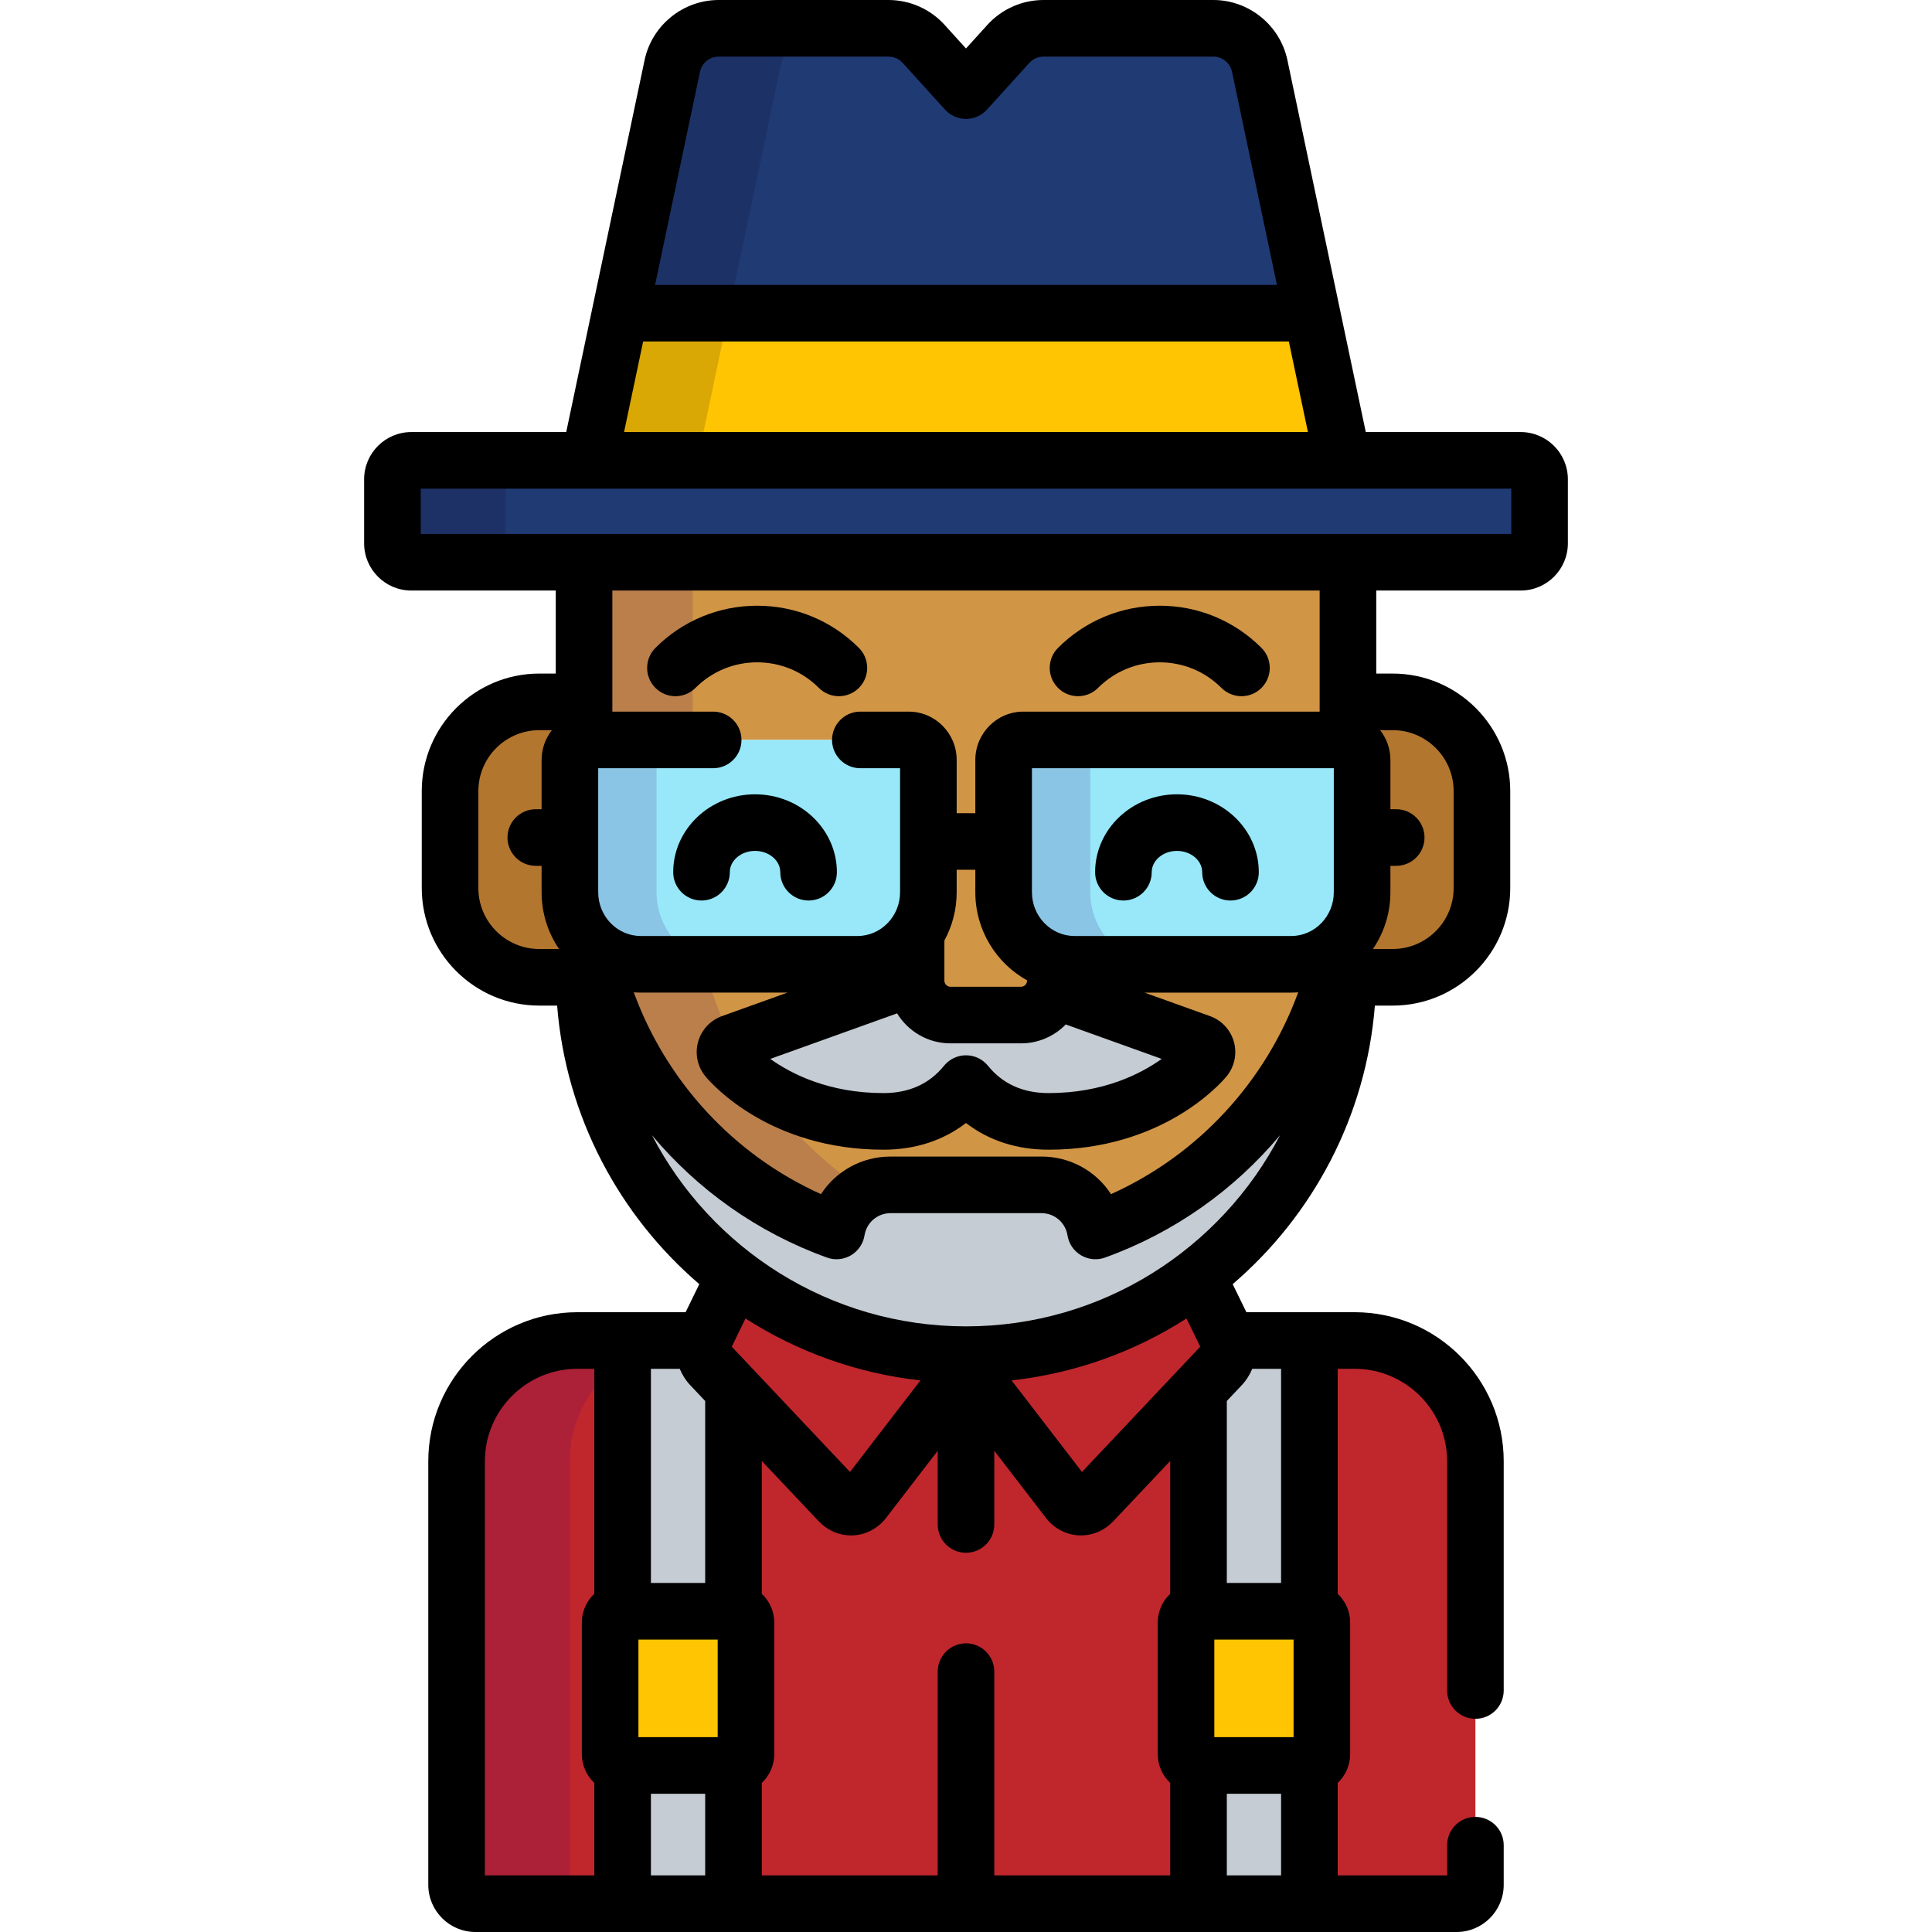 <?xml version="1.0" encoding="iso-8859-1"?>
<!-- Generator: Adobe Illustrator 19.0.0, SVG Export Plug-In . SVG Version: 6.00 Build 0)  -->
<svg version="1.1" id="Capa_1" xmlns="http://www.w3.org/2000/svg" xmlns:xlink="http://www.w3.org/1999/xlink" x="0px" y="0px"
	 viewBox="0 0 512 512" style="enable-background:new 0 0 512 512;" xml:space="preserve">
<path style="fill:#C0272D;" d="M359,355.25h-33.629c0.465,2.293-0.171,5.018-1.71,6.648l-34.071,36.091
	c-1.888,2-4.805,1.853-6.481-0.327l-24.06-31.27c-1.677-2.18-4.421-2.18-6.098,0l-24.059,31.27c-1.677,2.18-4.593,2.327-6.482,0.327
	l-34.073-36.091c-1.54-1.63-2.174-4.355-1.71-6.648H153c-17.645,0-32,14.355-32,32V499.5c0,2.761,2.239,5,5,5h260
	c2.762,0,5-2.239,5-5V387.25C391,369.605,376.645,355.25,359,355.25z"/>
<g style="opacity:0.15;">
	<path style="fill:#3D0072;" d="M151,499.5V387.25c0-17.645,14.355-32,32-32h-30c-17.645,0-32,14.355-32,32V499.5
		c0,2.761,2.239,5,5,5h30C153.239,504.5,151,502.261,151,499.5z"/>
</g>
<g>
	<path style="fill:#C5CCD3;" d="M325.371,355.25c0.465,2.293-0.171,5.018-1.71,6.648l-6.042,6.4V427H347v-71.75H325.371z"/>
	<rect x="317.62" y="467.86" style="fill:#C5CCD3;" width="29.381" height="36.637"/>
	<path style="fill:#C5CCD3;" d="M188.338,361.898c-1.54-1.63-2.174-4.355-1.71-6.648H165V427h29.38v-58.702L188.338,361.898z"/>
	<rect x="165" y="467.86" style="fill:#C5CCD3;" width="29.38" height="36.637"/>
</g>
<g>
	<path style="fill:#FFC502;" d="M161.69,464.863c0,1.65,1.35,3,3,3h30.001c1.65,0,3-1.35,3-3V430c0-1.65-1.35-3-3-3H164.69
		c-1.65,0-3,1.35-3,3V464.863z"/>
	<path style="fill:#FFC502;" d="M314.31,464.863c0,1.65,1.35,3,3,3h30c1.65,0,3-1.35,3-3V430c0-1.65-1.35-3-3-3h-30
		c-1.65,0-3,1.35-3,3V464.863z"/>
</g>
<path style="fill:#C0272D;" d="M317.344,338.291C300.322,351.28,279.064,359,256,359s-44.322-7.72-61.344-20.709l-7.557,15.478
	c-1.206,2.471-0.649,6.129,1.239,8.129l34.073,36.091c1.888,2,4.805,1.853,6.482-0.327l24.059-31.27c1.677-2.18,4.421-2.18,6.098,0
	l24.06,31.27c1.677,2.18,4.594,2.327,6.481,0.327l34.071-36.091c1.888-2,2.445-5.658,1.239-8.129L317.344,338.291z"/>
<g>
	<path style="fill:#B2762F;" d="M154.781,257.78v-9.933c0.02,0.027,0.042,0.052,0.061,0.079c-2.382-3.202-3.813-7.173-3.813-11.489
		v-35.04c0-2.409,1.589-4.421,3.752-5.069v-10.325h-11.865c-13.059,0-23.646,10.587-23.646,23.646v25.701
		c0,13.059,10.586,23.645,23.646,23.645h11.881C154.792,258.589,154.781,258.186,154.781,257.78z"/>
	<path style="fill:#B2762F;" d="M369.085,186.002h-11.866v10.324c2.163,0.648,3.752,2.661,3.752,5.07v35.04
		c0,4.315-1.432,8.287-3.814,11.489c0.021-0.026,0.042-0.051,0.062-0.078v9.933c0,0.406-0.011,0.809-0.016,1.213h11.882
		c13.06,0,23.645-10.586,23.645-23.645v-25.701C392.729,196.589,382.145,186.002,369.085,186.002z"/>
</g>
<path style="fill:#D19546;" d="M154.781,149v47.327c0.468-0.141,0.954-0.239,1.467-0.239h84.562c2.881,0,5.219,2.377,5.219,5.309
	v35.04c0,10.539-8.429,19.113-18.791,19.113h-57.417c-5.161,0-9.84-2.129-13.24-5.565c6.734,35.393,31.886,64.258,65.116,76.227
	C222.797,319.294,228.772,314,236,314h40c7.227,0,13.203,5.294,14.302,12.212c33.231-11.969,58.382-40.833,65.116-76.227
	l0.001-0.001c-3.398,3.438-8.078,5.566-13.238,5.566h-57.417c-10.362,0-18.793-8.575-18.793-19.114v-35.04
	c0-2.931,2.338-5.309,5.219-5.309h84.563c0.513,0,0.998,0.099,1.467,0.239V149H154.781z"/>
<path style="fill:#203A74;" d="M408,144c0,2.75-2.25,5-5,5H109c-2.75,0-5-2.25-5-5v-17c0-2.75,2.25-5,5-5h294c2.75,0,5,2.25,5,5V144
	z"/>
<g style="opacity:0.15;">
	<path style="fill:#330068;" d="M221.698,326.212c0.734-4.618,3.647-8.502,7.648-10.581c-20.957-13.754-36.506-35.071-42.751-60.081
		h-16.772c-5.161,0-9.84-2.129-13.24-5.565C163.316,285.378,188.468,314.243,221.698,326.212z"/>
	<path style="fill:#330068;" d="M156.248,196.088h27.314V149h-28.781v47.327C155.249,196.187,155.735,196.088,156.248,196.088z"/>
</g>
<path style="fill:#C5CCD3;" d="M319.774,278.119c-0.225-0.827-0.84-1.492-1.646-1.781l-38.805-13.934
	c-1.097,3.796-4.605,6.596-8.742,6.596h-18.708c-5.007,0-9.102-4.097-9.102-9.103v-1.118l-48.9,17.559
	c-0.806,0.289-1.421,0.954-1.645,1.781c-0.226,0.826-0.033,1.712,0.516,2.368c0.568,0.683,14.222,16.692,41.386,16.692
	c9.073,0,16.561-3.446,21.872-10.015c5.31,6.569,12.799,10.015,21.872,10.015c27.163,0,40.817-16.01,41.386-16.692
	C319.806,279.831,319.998,278.945,319.774,278.119z"/>
<path style="fill:#203A74;" d="M355.859,122L333.836,17.468c-1.225-5.81-6.35-9.968-12.287-9.968h-45.014
	c-3.545,0-6.924,1.498-9.305,4.125l-11.229,12.39l-11.232-12.39c-2.379-2.626-5.76-4.124-9.305-4.124h-45.012
	c-5.938,0-11.064,4.158-12.289,9.968L156.14,122H355.859z"/>
<polygon style="fill:#FFC502;" points="347.643,83 164.357,83 156.14,122 355.859,122 "/>
<path style="opacity:0.15;fill:#0B0116;enable-background:new    ;" d="M184.859,122l22.023-104.532
	c1.225-5.81,6.352-9.968,12.289-9.968h-28.719c-5.938,0-11.064,4.158-12.289,9.968L156.14,122H184.859z"/>
<g style="opacity:0.15;">
	<path style="fill:#0B0116;" d="M134,144v-17c0-2.75,2.25-5,5-5h-30c-2.75,0-5,2.25-5,5v17c0,2.75,2.25,5,5,5h30
		C136.25,149,134,146.75,134,144z"/>
</g>
<path style="fill:#C5CCD3;" d="M355.418,249.985c-6.734,35.393-31.885,64.258-65.116,76.227C289.203,319.294,283.227,314,276,314
	h-40c-7.228,0-13.203,5.294-14.302,12.212c-33.23-11.969-58.381-40.834-65.116-76.227c-0.655-0.662-1.247-1.384-1.801-2.137v9.933
	C154.781,313.683,200.1,359,256,359c55.902,0,101.219-45.317,101.219-101.22v-9.933
	C356.665,248.601,356.072,249.323,355.418,249.985z"/>
<path style="fill:#98E8F9;" d="M169.822,255.55c-10.363,0-18.792-8.575-18.792-19.113v-35.04c0-2.931,2.338-5.309,5.219-5.309
	h84.562c2.881,0,5.219,2.377,5.219,5.309v35.04c0,10.539-8.429,19.113-18.791,19.113L169.822,255.55L169.822,255.55z"/>
<g style="opacity:0.15;">
	<path style="fill:#3D0072;" d="M174,236.437v-35.04c0-2.931,2.338-5.309,5.219-5.309h-22.971c-2.881,0-5.219,2.377-5.219,5.309
		v35.04c0,10.539,8.429,19.113,18.792,19.113h22.971C182.429,255.55,174,246.975,174,236.437z"/>
</g>
<path style="fill:#98E8F9;" d="M284.764,255.55c-10.362,0-18.793-8.575-18.793-19.114v-35.04c0-2.931,2.338-5.309,5.219-5.309
	h84.563c2.883,0,5.219,2.378,5.219,5.309v35.04c0,10.539-8.429,19.114-18.79,19.114H284.764z"/>
<g style="opacity:0.15;">
	<path style="fill:#3D0072;" d="M288.941,236.437v-35.04c0-2.931,2.338-5.309,5.219-5.309h-22.971c-2.881,0-5.219,2.377-5.219,5.309
		v35.04c0,10.539,8.43,19.113,18.793,19.113h22.971C297.371,255.55,288.941,246.975,288.941,236.437z"/>
</g>
<path d="M290.991,182.303c4.372-4.372,10.179-6.78,16.352-6.78s11.981,2.408,16.354,6.781c1.464,1.464,3.384,2.196,5.303,2.196
	s3.839-0.732,5.304-2.197c2.929-2.929,2.929-7.678-0.001-10.607c-7.206-7.205-16.78-11.173-26.96-11.173
	s-19.754,3.968-26.959,11.174c-2.929,2.929-2.929,7.678,0.001,10.607C283.312,185.232,288.061,185.232,290.991,182.303z"/>
<path d="M173.697,182.304c2.93,2.929,7.677,2.928,10.607-0.001c4.372-4.372,10.179-6.78,16.352-6.78s11.981,2.408,16.354,6.781
	c1.465,1.464,3.384,2.196,5.303,2.196c1.919,0,3.839-0.732,5.304-2.197c2.929-2.929,2.928-7.678-0.001-10.607
	c-7.206-7.205-16.781-11.173-26.96-11.173c-10.179,0-19.753,3.968-26.959,11.174C170.768,174.626,170.768,179.375,173.697,182.304z"
	/>
<path d="M403,114.5h-41.056l-20.77-98.579C339.23,6.696,330.977,0,321.549,0h-45.014c-5.65,0-11.066,2.401-14.862,6.588L256,12.847
	l-5.673-6.257C246.535,2.402,241.118,0,235.464,0h-45.012c-9.429,0-17.684,6.696-19.628,15.922L150.056,114.5H109
	c-6.893,0-12.5,5.607-12.5,12.5v17c0,6.893,5.607,12.5,12.5,12.5h38.281v22.002h-4.365c-17.174,0-31.146,13.972-31.146,31.146
	v25.701c0,17.173,13.972,31.145,31.146,31.145h4.727c2.347,29.456,16.486,55.639,37.679,73.819l-3.63,7.437H153
	c-21.78,0-39.5,17.72-39.5,39.5V499.5c0,6.893,5.607,12.5,12.5,12.5h260c6.893,0,12.5-5.607,12.5-12.5V489
	c0-4.142-3.357-7.5-7.5-7.5s-7.5,3.358-7.5,7.5v8h-29v-24.506c2.032-1.916,3.31-4.624,3.31-7.631V430
	c0-3.007-1.277-5.715-3.31-7.631v-59.62h4.5c13.51,0,24.5,10.991,24.5,24.5V448c0,4.142,3.357,7.5,7.5,7.5s7.5-3.358,7.5-7.5v-60.75
	c0-21.78-17.72-39.5-39.5-39.5h-28.692l-3.631-7.436c21.193-18.181,35.333-44.364,37.681-73.82h4.728
	c17.173,0,31.145-13.972,31.145-31.145v-25.701c0-17.174-13.972-31.146-31.145-31.146h-4.366V156.5H403
	c6.893,0,12.5-5.607,12.5-12.5v-17C415.5,120.107,409.893,114.5,403,114.5z M185.502,19.015c0.49-2.327,2.572-4.015,4.95-4.015
	h45.012c1.426,0,2.791,0.604,3.748,1.662l11.232,12.39c1.422,1.568,3.44,2.462,5.557,2.462c2.117,0,4.135-0.895,5.557-2.463
	l11.229-12.389c0.957-1.056,2.323-1.662,3.748-1.662h45.014c2.377,0,4.458,1.688,4.948,4.015L338.398,75.5H173.602L185.502,19.015z
	 M170.441,90.5h171.117l5.057,24h-181.23L170.441,90.5z M142.916,251.494c-8.903,0-16.146-7.243-16.146-16.145v-25.701
	c0-8.903,7.243-16.146,16.146-16.146h3.337c-1.7,2.178-2.724,4.916-2.724,7.895v13.056h-1.539c-4.142,0-7.5,3.358-7.5,7.5
	s3.358,7.5,7.5,7.5h1.539v6.984c0,5.585,1.712,10.772,4.628,15.057H142.916z M243.924,365.826l-18.663,24.256l-31.274-33.126
	c-0.011-0.048-0.02-0.103-0.023-0.152l3.605-7.384C211.247,358.175,227.005,363.947,243.924,365.826z M342.81,434.5v25.863h-21
	V434.5H342.81z M310.119,422.369c-2.032,1.916-3.31,4.624-3.31,7.631v34.863c0,3.007,1.277,5.715,3.31,7.631V497H263.5v-54
	c0-4.142-3.357-7.5-7.5-7.5c-4.142,0-7.5,3.358-7.5,7.5v54h-46.62v-24.506c2.033-1.916,3.31-4.624,3.31-7.631V430
	c0-3.007-1.277-5.715-3.31-7.631v-35.201l15.078,15.971c2.29,2.424,5.334,3.759,8.573,3.759c3.634,0,7.026-1.7,9.306-4.663
	l13.663-17.759V404c0,4.142,3.358,7.5,7.5,7.5c4.143,0,7.5-3.358,7.5-7.5v-19.524l13.664,17.759
	c2.279,2.963,5.671,4.663,9.306,4.663c3.24,0,6.284-1.335,8.574-3.76l15.075-15.969L310.119,422.369L310.119,422.369z M172.5,497
	v-21.637h14.38V497H172.5z M169.19,460.363V434.5h21.001v25.863H169.19z M180.142,362.75c0.656,1.585,1.57,3.055,2.743,4.297
	l3.996,4.232V419.5H172.5v-56.75H180.142z M128.5,387.25c0-13.509,10.991-24.5,24.5-24.5h4.5v59.619
	c-2.032,1.916-3.31,4.625-3.31,7.631v34.863c0,3.007,1.278,5.715,3.31,7.631V497h-29V387.25z M325.119,497v-21.637H339.5V497
	H325.119z M339.5,419.5h-14.381v-48.221l3.996-4.233c1.173-1.242,2.086-2.712,2.742-4.297h7.643V419.5z M318.035,356.803
	c-0.004,0.049-0.012,0.104-0.023,0.153l-31.272,33.126l-18.664-24.256c16.918-1.879,32.677-7.651,46.355-16.406L318.035,356.803z
	 M256,351.5c-36.168,0-67.616-20.594-83.234-50.671c12.086,14.426,27.939,25.794,46.391,32.44c2.102,0.758,4.433,0.537,6.357-0.599
	c1.924-1.137,3.241-3.073,3.592-5.28c0.542-3.413,3.442-5.889,6.895-5.889h40c3.453,0,6.352,2.477,6.894,5.888
	c0.351,2.207,1.667,4.143,3.591,5.28c1.926,1.138,4.258,1.358,6.357,0.6c18.452-6.646,34.305-18.013,46.392-32.439
	C323.615,330.908,292.168,351.5,256,351.5z M294.43,316.459c-3.939-6.069-10.749-9.959-18.43-9.959h-40
	c-7.68,0-14.49,3.89-18.43,9.959c-23.318-10.494-41.048-30.033-49.61-53.483c0.616,0.044,1.235,0.074,1.861,0.074h38.863
	l-17.345,6.228c-3.113,1.116-5.487,3.688-6.349,6.866c-0.871,3.191-0.126,6.612,1.987,9.143c1.653,1.985,17.018,19.394,47.15,19.394
	c8.402,0,15.833-2.423,21.872-7.077c6.039,4.654,13.47,7.077,21.872,7.077c30.132,0,45.497-17.408,47.145-19.388
	c2.113-2.533,2.859-5.946,1.996-9.138c-0.866-3.189-3.24-5.759-6.35-6.874l-17.347-6.229h38.864c0.626,0,1.244-0.03,1.858-0.074
	C335.478,286.426,317.748,305.966,294.43,316.459z M272.185,259.801v0.096c0,0.869-0.734,1.603-1.603,1.603h-18.708
	c-0.869,0-1.602-0.734-1.602-1.603v-10.645c2.074-3.804,3.257-8.171,3.257-12.815V230.5h4.941v5.937
	C258.471,246.502,264.02,255.28,272.185,259.801z M251.874,276.5h18.708c4.645,0,8.845-1.923,11.861-5.007l25.423,9.129
	c-5.649,4.033-15.581,9.058-29.994,9.058c-6.765,0-12.161-2.433-16.039-7.23c-1.425-1.762-3.568-2.785-5.833-2.785
	c-2.265,0-4.409,1.023-5.833,2.785c-3.878,4.797-9.274,7.23-16.039,7.23c-14.412,0-24.345-5.025-29.995-9.058l33.603-12.066
	C240.659,273.312,245.894,276.5,251.874,276.5z M353.471,236.437c0,6.404-5.064,11.614-11.29,11.614h-57.417
	c-6.227,0-11.293-5.21-11.293-11.614v-32.849h80V236.437z M369.085,193.502c8.902,0,16.145,7.243,16.145,16.146v25.701
	c0,8.902-7.242,16.145-16.145,16.145h-5.242c2.916-4.285,4.628-9.472,4.628-15.057v-6.984h1.539c4.143,0,7.5-3.358,7.5-7.5
	s-3.357-7.5-7.5-7.5h-1.539v-13.056c0-2.979-1.023-5.716-2.724-7.895H369.085z M349.719,188.587H271.19
	c-7.013,0-12.719,5.746-12.719,12.809V215.5h-4.941v-14.103c0-7.063-5.706-12.809-12.719-12.809H228c-4.142,0-7.5,3.358-7.5,7.5
	s3.358,7.5,7.5,7.5h10.529v32.849c0,6.404-5.065,11.613-11.291,11.613h-57.417c-6.227,0-11.292-5.21-11.292-11.613v-32.849H189
	c4.142,0,7.5-3.358,7.5-7.5s-3.358-7.5-7.5-7.5h-26.719V156.5h187.438V188.587z M400.5,141.5h-289v-12h289V141.5z"/>
<path d="M200.096,210.5c-11.96,0-21.69,9.263-21.69,20.649c0,4.142,3.358,7.5,7.5,7.5s7.5-3.358,7.5-7.5
	c0-3.115,3.001-5.649,6.69-5.649c3.688,0,6.689,2.534,6.689,5.649c0,4.142,3.358,7.5,7.5,7.5s7.5-3.358,7.5-7.5
	C221.784,219.763,212.055,210.5,200.096,210.5z"/>
<path d="M297.716,238.649c4.143,0,7.5-3.358,7.5-7.5c0-3.115,3.001-5.649,6.691-5.649c3.688,0,6.688,2.534,6.688,5.649
	c0,4.142,3.357,7.5,7.5,7.5s7.5-3.358,7.5-7.5c0-11.386-9.729-20.649-21.688-20.649c-11.96,0-21.691,9.263-21.691,20.649
	C290.216,235.291,293.573,238.649,297.716,238.649z"/>
<g>
</g>
<g>
</g>
<g>
</g>
<g>
</g>
<g>
</g>
<g>
</g>
<g>
</g>
<g>
</g>
<g>
</g>
<g>
</g>
<g>
</g>
<g>
</g>
<g>
</g>
<g>
</g>
<g>
</g>
</svg>
